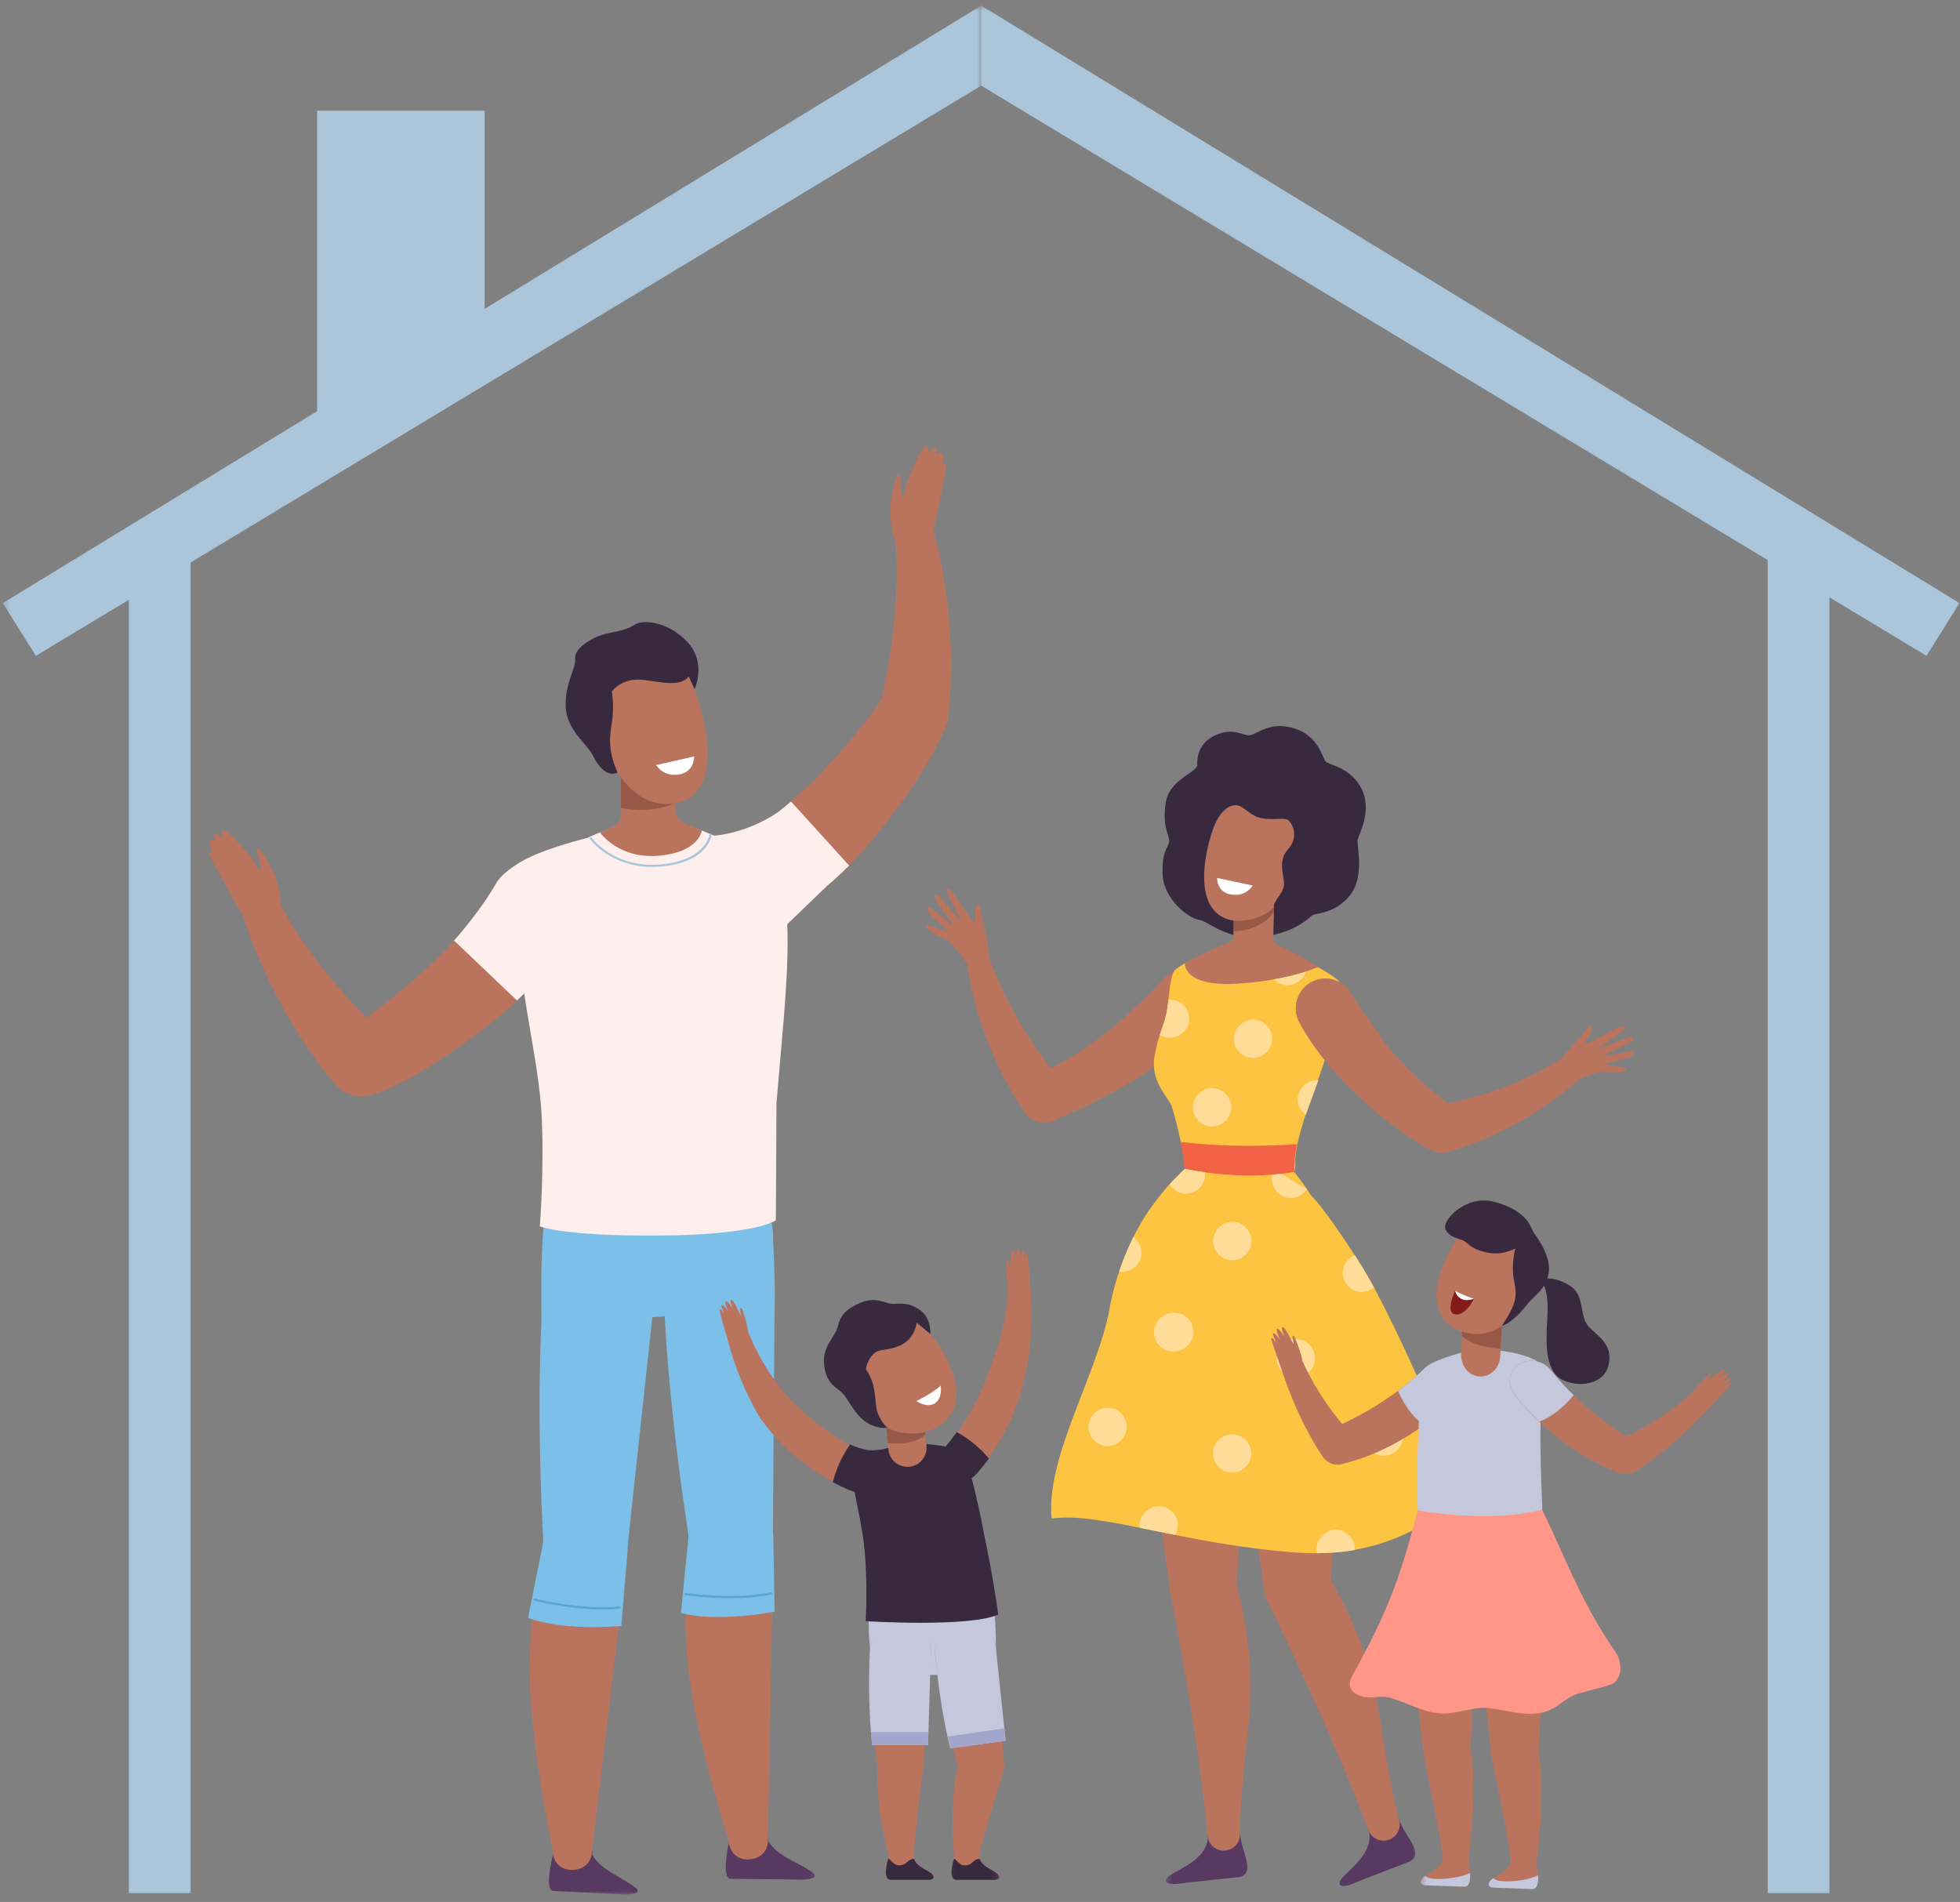 <svg width="270" height="262" viewBox="0 0 270 262" fill="none" xmlns="http://www.w3.org/2000/svg">
<rect x="0" y="0" width="270" height="262" fill="#808080" stroke="none"/>
<path d="M106.384 168.961C106.384 168.961 106.767 174.437 106.718 179.333C95.451 181.624 83.692 181.713 83.692 181.713H74.597C74.597 181.713 74.4 173.307 74.921 168.686C94.566 165.588 106.384 168.961 106.384 168.961Z" fill="#7CBFE8"/>
<path d="M90.099 178.948C90.119 174.838 87.582 170.188 83.089 170.168C78.733 170.148 75.145 172.803 74.919 176.746C73.552 193.617 74.978 214.766 74.978 214.766C74.958 217.617 77.465 219.937 80.582 219.947C83.551 219.967 85.999 217.853 86.216 215.169L90.04 179.823C90.079 179.538 90.099 179.243 90.099 178.948Z" fill="#7CBFE8"/>
<mask id="mask0_5212_25538" style="mask-type:luminance" maskUnits="userSpaceOnUse" x="74" y="251" width="16" height="11">
<path d="M74.894 251.096H89.996V261.026H74.894V251.096Z" fill="white"/>
</mask>
<g mask="url(#mask0_5212_25538)">
<path d="M87.41 259.937C85.188 258.305 82.858 257.656 81.59 255.493C81.698 254.293 80.617 252.868 78.945 252.789C77.284 252.71 76.172 253.841 76.153 255.021C76.153 255.188 76.143 255.385 76.163 255.542C76.163 255.542 74.885 260.419 76.241 260.487C77.608 260.546 86.152 260.969 86.152 260.969C86.152 260.969 88.895 261.028 87.41 259.937Z" fill="#573961"/>
</g>
<path d="M81.019 207.971C78.03 207.862 75.513 210.094 75.209 213.024C75.189 213.044 75.179 213.064 75.159 213.093C74.982 216.003 73.301 218.206 72.977 228.392C72.652 238.568 76.103 254.584 76.103 254.584C76.044 256.255 76.978 257.524 78.65 257.592C80.321 257.651 81.491 256.668 81.55 254.997L86.358 214.509C86.397 214.283 86.427 214.047 86.436 213.811C86.545 210.704 84.126 208.089 81.019 207.971Z" fill="#BA735D"/>
<path d="M81.046 207.519C75.255 207.106 74.872 212.347 74.656 213.359C74.429 214.362 72.738 222.857 72.738 222.857C72.738 222.857 76.671 224.666 85.589 223.988L86.405 214.195C86.582 212.858 86.65 207.912 81.046 207.519Z" fill="#7CBFE8"/>
<path d="M81.9 221.69C77.525 221.523 73.534 220.471 73.484 220.461L73.553 220.166C73.622 220.186 80.013 221.867 85.469 221.287L85.499 221.592C84.319 221.71 83.1 221.739 81.9 221.69Z" fill="#59A7CE"/>
<path d="M106.691 176.748C106.298 172.648 103.309 168.283 98.836 168.715C94.51 169.138 91.206 172.127 91.373 176.07C91.707 193 95.227 213.893 95.227 213.893C95.503 216.734 98.236 218.789 101.323 218.494C104.292 218.209 106.514 215.869 106.455 213.175L106.721 177.623C106.731 177.338 106.721 177.043 106.691 176.748Z" fill="#7CBFE8"/>
<mask id="mask1_5212_25538" style="mask-type:luminance" maskUnits="userSpaceOnUse" x="97" y="248" width="16" height="14">
<path d="M97.549 248.584H112.651V261.031H97.549V248.584Z" fill="white"/>
</mask>
<g mask="url(#mask1_5212_25538)">
<path d="M111.793 257.841C109.512 256.298 107.162 255.737 105.815 253.623C105.874 252.414 104.744 251.037 103.072 251.018C101.401 250.998 100.329 252.168 100.368 253.358C100.368 253.525 100.368 253.712 100.398 253.879C100.398 253.879 99.297 258.795 100.663 258.815C102.02 258.824 110.574 258.923 110.574 258.923C110.574 258.923 113.327 258.874 111.793 257.841Z" fill="#573961"/>
</g>
<path d="M100.551 206.539C97.572 206.726 95.291 209.203 95.281 212.143C95.271 212.172 95.251 212.192 95.242 212.212C95.359 215.132 93.904 217.492 94.603 227.658C95.291 237.814 100.335 253.408 100.335 253.408C100.443 255.079 101.505 256.249 103.176 256.141C104.838 256.033 105.899 254.941 105.791 253.27L106.529 212.507C106.538 212.271 106.538 212.035 106.529 211.799C106.332 208.702 103.658 206.342 100.551 206.539Z" fill="#BA735D"/>
<path d="M100.542 206.076C94.741 206.253 94.888 211.504 94.77 212.526C94.642 213.549 93.807 222.181 93.807 222.181C93.807 222.181 97.907 223.577 106.706 222.014L106.539 212.192C106.578 210.845 106.156 205.909 100.542 206.076Z" fill="#7CBFE8"/>
<path d="M102.811 220.095C98.436 220.37 94.356 219.721 94.307 219.712L94.356 219.417C94.425 219.426 100.943 220.459 106.311 219.328L106.38 219.633C105.22 219.869 104.001 220.016 102.811 220.095Z" fill="#59A7CE"/>
<path d="M123.325 74.409C123.325 74.409 124.446 83.543 121.3 96.904C120.543 99.431 121.978 102.096 124.495 102.843C127.012 103.6 129.667 102.145 130.424 99.618C130.493 99.353 130.552 99.087 130.581 98.832C130.581 98.832 132.459 87.269 128.487 72.738C128.271 71.833 127.582 71.056 126.619 70.771C125.183 70.339 123.669 71.165 123.247 72.61C123.06 73.229 123.099 73.859 123.325 74.409Z" fill="#BA735D"/>
<path d="M122.733 69.021C122.389 71.204 123.038 73.623 123.038 73.623C123.038 73.623 123.314 75.599 125.477 75.894C127.649 76.179 128.475 73.613 128.475 73.613C128.475 73.613 130.56 64.125 130.334 63.869C130.098 63.614 129.803 64.076 129.803 64.076C129.803 64.076 130.098 62.591 129.763 62.375C129.429 62.158 128.967 62.601 128.967 62.601C128.967 62.601 129.114 61.745 128.8 61.608C128.475 61.48 127.935 62.522 127.935 62.522C127.935 62.522 128.072 61.736 127.59 61.46C127.118 61.195 125.142 65.757 124.857 66.671C124.769 66.937 124.651 67.497 124.523 68.146C123.776 68.825 124.297 65.55 123.864 65.383C123.432 65.216 123.078 66.838 122.733 69.021Z" fill="#BA735D"/>
<path d="M99.716 118.385C97.75 121.099 98.536 123.802 101.24 125.759C102.941 126.998 104.485 126.86 106.323 126.162L106.195 126.899C106.195 126.899 112.97 124.668 120.796 114.954C128.612 105.24 130.175 100.284 130.175 100.284C131.198 98.23 130.628 95.693 128.72 94.297C126.597 92.753 123.618 93.235 122.064 95.368C121.946 95.536 121.838 95.693 121.749 95.87C121.749 95.87 119.616 99.459 113.579 105.987C107.542 112.525 101.23 115.898 101.23 115.898C100.453 116.32 100.276 117.618 99.716 118.385Z" fill="#BA735D"/>
<path d="M100.502 126.143C102.203 127.382 104.347 127.598 106.195 126.9C106.195 126.9 110.885 125.357 116.971 119.231L108.968 110.412C104.71 114.04 101.23 115.898 101.23 115.898C100.453 116.321 99.755 116.911 99.195 117.678C97.219 120.392 97.808 124.187 100.502 126.143Z" fill="#FEEFEC"/>
<path d="M105.559 163.19L106.385 168.962C107.024 173.356 104.34 177.368 100.407 177.938L84.086 180.278C80.143 180.848 76.437 177.722 75.817 173.317L75.011 167.536C74.392 163.151 77.066 159.159 80.989 158.589L97.3 156.249C101.233 155.689 104.93 158.795 105.559 163.19Z" fill="#7CBFE8"/>
<path d="M89.234 101.965C87.169 101.985 85.498 103.676 85.518 105.74L85.577 114.127H85.587C85.744 116.064 87.366 117.588 89.352 117.568C91.417 117.558 93.088 115.867 93.079 113.793L93.019 105.691C93 103.617 91.309 101.955 89.234 101.965Z" fill="#BA735D"/>
<path d="M105.934 119.073C104.037 117.52 99.307 115.474 96.132 114.186C94.136 113.38 92.012 112.967 89.879 112.987C87.853 112.997 85.857 113.39 83.969 114.137C80.086 115.671 73.341 118.473 71.975 123.33C69.969 130.419 73.862 143.279 74.56 152.708C75.042 160.623 74.364 168.931 74.364 168.931C74.364 168.931 77.49 170.297 90.862 170.199C104.233 170.111 106.878 168.105 106.878 168.105L106.966 151.951C107.173 149.493 107.419 146.583 107.724 143.142C108.982 129.239 108.923 121.501 105.934 119.073Z" fill="#FEEFEC"/>
<path d="M70.631 120.066C73.394 118.149 76.343 118.994 78.261 121.747C79.46 123.497 79.853 125.366 79.126 127.194C79.126 127.194 76.746 133.939 66.856 141.539C56.974 149.139 51.97 150.575 51.97 150.575C49.895 151.548 47.359 150.919 46.012 148.972C44.508 146.799 45.048 143.81 47.221 142.306C47.379 142.198 47.546 142.099 47.723 142.011V142.001C47.723 142.001 51.36 139.966 58.026 134.077C64.692 128.187 68.203 121.934 68.203 121.934L68.655 121.806C69.087 121.03 69.854 120.607 70.631 120.066Z" fill="#BA735D"/>
<path d="M78.477 121.462C79.686 123.212 79.853 125.365 79.126 127.194C79.126 127.194 77.474 131.874 71.221 137.823L62.549 129.564C66.265 125.375 68.202 121.934 68.202 121.934C68.635 121.167 69.244 120.469 70.031 119.938C72.784 118.021 76.569 118.709 78.477 121.462Z" fill="#FEEFEC"/>
<path d="M82.65 114.671C82.65 114.671 85.216 118.388 90.791 117.876C96.376 117.355 96.671 114.406 96.671 114.406C96.671 114.406 95.619 113.885 94.508 113.501C93.397 113.128 93.062 112.164 93.062 112.164L85.561 112.567C85.561 112.567 85.354 113.423 84.587 113.777C83.82 114.13 82.65 114.671 82.65 114.671Z" fill="#BA735D"/>
<path d="M85.518 106.885C85.518 106.885 86.668 108.89 89.155 109.657C91.643 110.424 93.019 110.149 93.019 110.149L93.049 110.552C93.049 110.552 90.394 112.204 85.547 111.299C85.537 109.48 85.518 106.885 85.518 106.885Z" fill="#965847"/>
<path d="M89.915 119.425C84.085 119.464 81.293 115.61 81.263 115.57C81.224 115.502 81.234 115.413 81.303 115.364C81.371 115.315 81.46 115.334 81.509 115.393C81.538 115.443 84.567 119.611 90.928 119.08C97.24 118.55 97.722 115.01 97.732 114.971C97.742 114.892 97.81 114.833 97.899 114.843C97.978 114.853 98.037 114.931 98.027 115.01C98.007 115.167 97.525 118.825 90.957 119.375C90.594 119.405 90.25 119.425 89.915 119.425Z" fill="#ABC6DA"/>
<path d="M84.053 104.528C84.053 104.528 86.58 110.85 91.997 110.762C97.415 110.664 98.142 105.118 97.041 99.829C95.95 94.539 94.18 89.977 90.129 89.584C86.078 89.191 82.037 91.511 82.008 96.181C81.988 100.841 84.053 104.528 84.053 104.528Z" fill="#BA735D"/>
<path d="M90.393 105.387L95.613 104.207C95.613 104.207 95.722 106.35 93.509 106.685C91.297 107.029 90.393 105.387 90.393 105.387Z" fill="white"/>
<path d="M84.28 95.271C84.28 95.271 85.086 93.973 87.19 93.659C89.294 93.334 93.384 95.094 94.869 93.197C95.42 94.308 95.675 94.947 95.675 94.947C95.675 94.947 97.435 91.24 94.584 88.32C91.742 85.41 88.429 85.449 87.564 85.98C86.699 86.511 86.079 86.796 83.887 87.209C81.694 87.612 79.089 89.303 79.226 90.699C79.374 92.096 77.879 93.905 77.919 97.208C77.968 100.512 80.878 102.478 81.625 103.992C82.373 105.506 83.602 107.119 85.067 106.421C83.69 103.225 83.975 101.475 84.309 99.391C84.644 97.316 84.28 95.271 84.28 95.271Z" fill="#38293F"/>
<path d="M38.805 124.923C38.805 124.923 42.905 133.172 52.904 142.571C54.929 144.262 55.205 147.281 53.504 149.316C51.813 151.341 48.794 151.607 46.759 149.916C46.553 149.739 46.366 149.552 46.189 149.345C46.189 149.345 38.254 140.742 33.565 126.408C33.24 125.523 33.388 124.49 34.036 123.723C35 122.563 36.721 122.406 37.881 123.379C38.372 123.782 38.687 124.343 38.805 124.923Z" fill="#BA735D"/>
<path d="M37.619 120.085C38.603 122.061 38.701 124.568 38.701 124.568C38.701 124.568 39.035 126.544 37.049 127.478C35.063 128.422 33.5 126.21 33.5 126.21C33.5 126.21 28.653 117.794 28.8 117.469C28.948 117.155 29.37 117.509 29.37 117.509C29.37 117.509 28.643 116.181 28.898 115.876C29.154 115.562 29.724 115.837 29.724 115.837C29.724 115.837 29.331 115.07 29.597 114.844C29.862 114.628 30.688 115.454 30.688 115.454C30.688 115.454 30.324 114.746 30.698 114.343C31.081 113.94 34.336 117.695 34.876 118.472C35.044 118.708 35.329 119.209 35.643 119.79C36.558 120.203 35.073 117.233 35.437 116.938C35.81 116.653 36.636 118.098 37.619 120.085Z" fill="#BA735D"/>
<path d="M164.942 105.457C164.942 105.457 164.558 102.724 167.184 101.396C169.799 100.069 171.185 101.377 172.178 101.278C173.171 101.17 174.882 99.283 178.304 100.344C181.715 101.406 182.138 104.434 182.639 104.916C183.141 105.398 186.13 105.732 187.585 108.702C189.05 111.681 187.192 114.964 187.024 115.672C186.857 116.38 188.106 120.864 185.854 123.469C183.603 126.075 181.224 125.642 180.604 126.212C179.985 126.773 177.891 128.67 173.417 129.093C168.944 129.506 166.377 126.832 165.119 126.694C163.86 126.556 160.282 123.941 160.154 120.431C160.036 116.921 161.088 116.705 161.058 115.8C161.029 114.906 160.144 114.04 160.557 110.756C160.96 107.482 164.509 106.598 164.942 105.457Z" fill="#38293F"/>
<path d="M161.482 133.998C163.429 133.163 165.73 134.175 166.615 136.25C167.214 137.685 166.998 139.249 166.162 140.35C165.828 140.792 162.839 144.676 156.97 148.323C150.736 152.207 144.984 154.419 144.984 154.419C143.401 155.098 141.533 154.272 140.816 152.59C140.098 150.899 140.806 148.982 142.389 148.314C142.389 148.314 146.666 146.573 151.405 143.004C156.134 139.435 160.008 135.149 160.008 135.149C160.381 134.657 160.883 134.254 161.482 133.998Z" fill="#BA735D"/>
<path d="M166.614 136.25C167.214 137.685 166.998 139.249 166.162 140.35C165.897 140.704 163.95 143.24 160.204 146.101C159.112 145.492 157.402 143.909 155.18 139.878C158.031 137.331 160.007 135.149 160.007 135.149C160.381 134.657 160.882 134.254 161.482 133.998C163.429 133.163 165.729 134.175 166.614 136.25Z" fill="#BA735D"/>
<path d="M136.106 131.402C139.163 140.457 144.866 147.408 146.311 149.09C146.439 149.198 146.547 149.335 146.655 149.473C147.688 150.869 147.334 152.885 145.859 153.976C144.384 155.067 142.349 154.822 141.317 153.416C141.277 153.367 141.248 153.317 141.209 153.268C134.021 142.905 133.117 131.835 133.117 131.835C132.891 131.107 132.527 130.881 133.205 130.379C134.051 129.76 135.211 129.908 135.801 130.704C135.958 130.91 136.057 131.156 136.106 131.402Z" fill="#BA735D"/>
<path d="M163.562 160.703C163.562 160.703 158.646 164.862 156.316 170.417C153.996 175.972 153.603 179.895 160.976 180.721C168.36 181.547 169.324 182.304 171.546 182.559C173.778 182.805 186.893 181.861 184.642 173.789C182.4 165.727 177.779 160.88 177.779 160.88C177.779 160.88 175.754 158.294 171.28 157.714C166.797 157.124 163.562 160.703 163.562 160.703Z" fill="#FDC442"/>
<path d="M177.773 121.628C177.773 121.628 175.64 127.124 170.685 126.898C165.739 126.682 165.297 121.677 166.319 116.987C167.352 112.288 169.711 107.313 174.588 107.844C179.474 108.385 181.519 113.802 177.773 121.628Z" fill="#BA735D"/>
<path d="M172.839 121.295C174.353 121.335 175.553 122.593 175.523 124.107L175.366 130.675C175.336 132.199 174.078 133.399 172.554 133.369C171.04 133.33 169.84 132.071 169.87 130.557L170.027 123.98C170.056 122.465 171.315 121.266 172.839 121.295Z" fill="#BA735D"/>
<path d="M171.137 129.738C173.211 129.532 175.296 129.935 177.164 130.849C179.504 131.99 184.164 134.586 184.538 135.284C185.079 136.296 183.417 143.867 181.47 148.989C179.533 154.112 178.354 158.074 178.442 160.031C178.521 161.987 177.488 165.261 170.193 165.448C162.888 165.625 163.35 162.105 163.144 160.011C162.927 157.927 161.747 153.355 161.374 152.303C161.01 151.251 158.375 148.97 159.063 145.381C159.752 141.792 160.509 140.917 160.774 139.138C161.03 137.348 161.177 134.704 161.718 133.809C162.259 132.904 167.656 130.387 170.193 129.876C170.508 129.817 170.822 129.768 171.137 129.738Z" fill="#FDC442"/>
<path d="M172.551 121.984L167.664 120.941C167.664 120.941 167.586 122.947 169.651 123.232C171.725 123.527 172.551 121.984 172.551 121.984Z" fill="white"/>
<mask id="mask2_5212_25538" style="mask-type:luminance" maskUnits="userSpaceOnUse" x="160" y="248" width="14" height="14">
<path d="M160.469 248.584H173.054V261.031H160.469V248.584Z" fill="white"/>
</mask>
<g mask="url(#mask2_5212_25538)">
<path d="M160.667 258.855C161.168 257.744 165.976 256.732 166.399 253.271C166.271 252.052 167.156 250.95 168.385 250.823C169.614 250.685 170.705 251.58 170.843 252.809C170.843 252.809 170.961 253.772 171.344 254.991C171.728 256.22 172.504 258.383 170.558 258.59C168.601 258.796 163.351 259.357 163.351 259.357C163.351 259.357 160.165 259.966 160.667 258.855Z" fill="#573961"/>
</g>
<path d="M161.099 218.634C160.873 216.136 162.702 213.924 165.199 213.698C167.588 213.472 169.722 215.153 170.095 217.483C172.17 224.838 172.74 231.533 171.786 239.517C170.833 247.49 170.803 252.495 170.803 252.495C170.921 253.724 170.017 254.815 168.788 254.923C167.559 255.041 166.477 254.137 166.359 252.908C165.071 238.966 161.532 220.905 161.178 219.145C161.178 219.116 161.168 219.076 161.158 219.047C161.158 219.017 161.158 219.007 161.158 219.007C161.128 218.889 161.119 218.762 161.099 218.634Z" fill="#BA735D"/>
<path d="M156.136 182.255C156.009 181.734 156.5 180.171 156.471 179.63C156.245 175.176 158.604 172.669 162.842 172.738C167.079 172.816 170.619 175.392 170.835 179.846C170.845 180.013 170.845 180.171 170.845 180.338C172.084 201.722 170.236 218.378 170.236 218.378H170.226C170.245 218.486 170.255 218.594 170.255 218.702C170.393 221.357 168.446 223.471 165.929 223.421C163.53 223.382 161.465 221.406 161.151 218.938L156.136 182.255Z" fill="#BA735D"/>
<path d="M162.77 171.646C167.008 171.724 170.626 175.391 170.842 179.845C170.852 180.012 170.852 180.17 170.852 180.337C171.216 186.551 171.314 192.361 171.275 197.484L158.09 197.582L155.731 181.163C155.603 180.652 155.524 180.121 155.495 179.58C155.278 175.126 158.533 171.577 162.77 171.646Z" fill="#C5C7DD"/>
<mask id="mask3_5212_25538" style="mask-type:luminance" maskUnits="userSpaceOnUse" x="183" y="248" width="13" height="14">
<path d="M183.119 248.584H195.704V261.031H183.119V248.584Z" fill="white"/>
</mask>
<g mask="url(#mask3_5212_25538)">
<path d="M184.542 259.321C184.738 258.122 189.124 255.9 188.632 252.449C188.189 251.298 188.76 250 189.91 249.558C191.06 249.116 192.348 249.686 192.791 250.836C192.791 250.836 193.155 251.741 193.853 252.822C194.531 253.904 195.858 255.791 194.02 256.499C192.191 257.207 187.265 259.105 187.265 259.105C187.265 259.105 184.355 260.53 184.542 259.321Z" fill="#573961"/>
</g>
<path d="M174.517 220.364C173.642 218.014 174.841 215.408 177.181 214.533C179.443 213.698 181.93 214.759 182.903 216.922C186.817 223.48 189.107 229.802 190.258 237.756C191.418 245.7 192.686 250.548 192.686 250.548C193.109 251.698 192.519 252.986 191.369 253.419C190.209 253.841 188.93 253.261 188.498 252.101C183.631 238.966 175.52 222.448 174.723 220.845C174.713 220.816 174.694 220.777 174.674 220.747C174.664 220.727 174.664 220.718 174.664 220.718C174.605 220.6 174.556 220.482 174.517 220.364Z" fill="#BA735D"/>
<path d="M169.107 182.255C168.989 181.734 169.47 180.171 169.451 179.63C169.225 175.176 171.574 172.669 175.812 172.738C180.059 172.816 183.589 175.392 183.815 179.846C183.825 180.013 183.825 180.171 183.825 180.338C185.064 201.722 183.206 218.378 183.206 218.378C183.215 218.486 183.225 218.594 183.235 218.702C183.363 221.357 181.426 223.471 178.899 223.421C176.5 223.382 174.445 221.406 174.131 218.938H174.121L169.107 182.255Z" fill="#BA735D"/>
<path d="M175.74 171.646C179.977 171.724 183.596 175.391 183.822 179.845C183.831 180.012 183.832 180.17 183.832 180.337C184.195 186.551 184.294 192.361 184.244 197.484L171.06 197.582L168.7 181.163C168.582 180.652 168.503 180.121 168.474 179.58C168.248 175.126 171.502 171.577 175.74 171.646Z" fill="#C5C7DD"/>
<path d="M169.953 126.829C169.953 126.829 173.267 127.212 175.499 124.971C175.489 125.561 175.489 125.561 175.489 125.561C175.489 125.561 174.122 128.156 169.924 128.284C169.943 127.468 169.953 126.829 169.953 126.829Z" fill="#965847"/>
<path d="M163.22 132.71C163.22 132.71 162.955 135.866 170.102 135.522C177.26 135.168 181.655 133.182 181.655 133.182C181.655 133.182 179.541 131.904 177.722 131.009C175.903 130.114 175.382 130.006 175.392 129.367C172.482 128.797 169.906 129.092 169.906 129.092C169.906 129.092 169.916 129.682 168.893 130.036C167.88 130.39 164.508 131.845 163.22 132.71Z" fill="#BA735D"/>
<path d="M167.252 113.795C167.252 113.795 168.097 111.514 169.641 111.013C171.194 110.501 171.843 112.32 173.76 112.704C175.678 113.087 177.025 112.428 177.634 113.136C178.234 113.844 178.775 115.476 177.467 116.951C176.15 118.426 176.671 119.92 176.877 121.444C177.084 122.978 175.294 124.079 175.501 124.974C177.801 123.853 184.133 114.631 178.922 109.312C173.711 104.002 166.514 108.584 167.252 113.795Z" fill="#38293F"/>
<path d="M158.835 165.97C158.835 165.97 154.46 171.387 152.838 180.314C151.225 189.232 144.028 200.726 144.864 209.181C151.658 208.218 162.768 212.701 178.588 213.871C194.397 215.051 201.919 205.091 201.919 205.091C201.919 205.091 192.47 182.104 187.417 174.15C182.353 166.196 180.603 164.672 180.603 164.672L158.835 165.97Z" fill="#FDC442"/>
<path d="M163.207 161.017C163.207 161.017 170.846 162.748 178.269 161.44C178.309 159.238 178.653 157.596 178.653 157.596C178.653 157.596 170.964 158.304 162.656 157.311C163.01 159.1 163.207 161.017 163.207 161.017Z" fill="#F26346"/>
<path d="M215.36 145.658V145.648C208.085 150.436 200.101 151.911 198.125 152.216C197.977 152.225 197.82 152.245 197.663 152.284C196.139 152.658 195.264 154.398 195.696 156.178C196.129 157.967 197.712 159.108 199.236 158.734C199.295 158.724 199.344 158.705 199.393 158.695C210.346 155.637 217.337 148.794 217.337 148.794C217.907 148.401 218.192 147.604 217.995 146.779C217.75 145.766 216.845 145.117 215.97 145.323C215.744 145.382 215.537 145.5 215.36 145.658Z" fill="#BA735D"/>
<path d="M184.916 135.534C183.068 134.246 180.522 134.698 179.243 136.556C178.349 137.834 178.29 139.437 178.949 140.735C179.214 141.256 181.564 145.818 186.932 150.842C192.635 156.181 196.715 158.216 196.715 158.216C198.219 159.258 200.294 158.884 201.336 157.38C202.378 155.876 202.014 153.811 200.5 152.759C200.5 152.759 196.42 150.016 192.212 145.346C188.004 140.676 186.224 137.028 186.224 137.028C185.929 136.448 185.497 135.927 184.916 135.534Z" fill="#BA735D"/>
<path d="M179.234 136.556C178.35 137.834 178.291 139.437 178.949 140.735C179.156 141.148 180.699 144.127 184.023 147.853C185.252 147.519 187.297 146.349 190.325 142.878C187.857 139.663 186.225 137.028 186.225 137.028C185.93 136.448 185.497 135.927 184.917 135.534C183.069 134.246 180.522 134.698 179.234 136.556Z" fill="#BA735D"/>
<path d="M152.373 199.196C153.788 199.305 155.096 198.194 155.214 196.778C155.332 195.352 154.221 194.044 152.795 193.936C151.37 193.818 150.072 194.929 149.954 196.345C149.836 197.771 150.937 199.078 152.373 199.196Z" fill="#FFDC97"/>
<path d="M169.515 202.844C170.941 202.962 172.248 201.851 172.366 200.435C172.475 199.009 171.373 197.701 169.948 197.583C168.522 197.475 167.214 198.586 167.106 200.002C166.988 201.428 168.09 202.735 169.515 202.844Z" fill="#FFDC97"/>
<path d="M190.416 200.523C191.842 200.641 193.14 199.53 193.258 198.104C193.376 196.678 192.265 195.38 190.839 195.263C189.423 195.145 188.116 196.256 187.998 197.681C187.889 199.107 188.991 200.405 190.416 200.523Z" fill="#FFDC97"/>
<path d="M178.297 189.726C179.723 189.844 181.03 188.733 181.139 187.307C181.257 185.881 180.155 184.584 178.73 184.466C177.304 184.348 175.996 185.459 175.878 186.884C175.77 188.31 176.871 189.608 178.297 189.726Z" fill="#FFDC97"/>
<path d="M161.786 183.473C161.718 183.463 161.659 183.492 161.609 183.541L161.786 183.473Z" fill="#FFDC97"/>
<path d="M161.99 180.839C161.42 180.8 161.076 180.888 160.545 181.105L160.525 181.114L160.515 181.124C160.319 181.242 160.132 181.36 159.945 181.488C159.925 181.508 159.916 181.518 159.896 181.527C159.621 181.754 159.414 182.019 159.286 182.334C159.099 182.638 158.991 182.963 158.981 183.327C158.932 183.69 158.981 184.035 159.119 184.359C159.198 184.693 159.355 184.988 159.601 185.254C159.758 185.401 159.925 185.558 160.092 185.706C160.486 185.971 160.918 186.129 161.39 186.168C161.626 186.158 161.862 186.148 162.098 186.139C162.56 186.05 162.963 185.853 163.317 185.558C163.327 185.539 163.347 185.529 163.367 185.509C163.17 185.637 162.983 185.755 162.796 185.883C162.806 185.873 162.826 185.863 162.836 185.863C162.619 185.932 162.403 186.001 162.187 186.08C162.206 186.07 162.226 186.07 162.246 186.06C162.01 186.08 161.774 186.089 161.538 186.099C161.548 186.099 161.557 186.099 161.567 186.099C161.931 186.148 162.275 186.099 162.6 185.962C162.934 185.883 163.229 185.726 163.485 185.48C163.77 185.264 163.966 184.998 164.104 184.683C164.291 184.379 164.399 184.054 164.409 183.69C164.399 183.454 164.389 183.218 164.369 182.983C164.281 182.52 164.094 182.117 163.789 181.763C163.622 181.616 163.455 181.459 163.288 181.311C162.904 181.036 162.472 180.878 161.99 180.839Z" fill="#FFDC97"/>
<path d="M169.545 173.584C170.971 173.702 172.278 172.591 172.387 171.175C172.505 169.749 171.403 168.442 169.978 168.324C168.552 168.216 167.244 169.327 167.126 170.742C167.018 172.168 168.12 173.476 169.545 173.584Z" fill="#FFDC97"/>
<path d="M166.755 155.169C168.181 155.287 169.489 154.176 169.607 152.75C169.725 151.325 168.614 150.027 167.188 149.909C165.762 149.791 164.465 150.902 164.347 152.328C164.229 153.753 165.33 155.051 166.755 155.169Z" fill="#FFDC97"/>
<path d="M172.395 145.728C173.82 145.846 175.128 144.735 175.236 143.309C175.354 141.883 174.253 140.586 172.827 140.468C171.402 140.35 170.094 141.461 169.976 142.886C169.868 144.312 170.969 145.61 172.395 145.728Z" fill="#FFDC97"/>
<path d="M201.692 205.368C201.367 205.182 201.004 205.054 200.61 205.024C199.195 204.906 197.887 206.017 197.769 207.443C197.73 207.895 197.818 208.328 197.995 208.721C199.883 207.394 201.191 205.958 201.692 205.368Z" fill="#FFDC97"/>
<path d="M186.643 213.518C186.712 212.112 185.621 210.853 184.225 210.735C182.799 210.617 181.491 211.728 181.373 213.154C181.354 213.429 181.383 213.704 181.442 213.96C182.524 213.95 184.805 213.872 186.643 213.518Z" fill="#FFDC97"/>
<path d="M161.887 211.445C162.084 211.111 162.222 210.737 162.251 210.344C162.369 208.919 161.258 207.611 159.833 207.503C158.417 207.385 157.109 208.496 156.991 209.912C156.972 210.098 156.981 210.275 157.001 210.452L161.887 211.445Z" fill="#FFDC97"/>
<path d="M186.619 172.904C185.725 173.278 185.046 174.123 184.968 175.126C184.85 176.552 185.961 177.85 187.386 177.968C188.084 178.027 188.753 177.781 189.274 177.358C188.222 175.402 187.072 173.602 186.619 172.904Z" fill="#FFDC97"/>
<path d="M156.119 170.426C155.794 171.085 154.939 172.874 154.162 175.175C154.241 175.184 154.319 175.204 154.398 175.204C155.824 175.322 157.131 174.211 157.24 172.795C157.318 171.842 156.856 170.957 156.119 170.426Z" fill="#FFDC97"/>
<path d="M163.213 161.016L161.119 163.139C161.552 163.847 162.299 164.358 163.164 164.427C164.59 164.545 165.897 163.434 166.006 162.009C166.025 161.832 166.015 161.665 165.996 161.488C164.944 161.34 163.213 161.016 163.213 161.016Z" fill="#FFDC97"/>
<path d="M176.582 161.705L175.265 161.813C175.235 161.931 175.216 162.049 175.206 162.177C175.088 163.603 176.189 164.9 177.625 165.018C178.598 165.097 179.522 164.596 180.043 163.809C180.043 163.809 178.195 162.806 176.582 161.705Z" fill="#FFDC97"/>
<path d="M181.618 148.815C180.202 148.697 178.894 149.808 178.776 151.234C178.698 152.168 179.15 153.053 179.878 153.574L181.618 148.815Z" fill="#FFDC97"/>
<path d="M175.48 134.911C175.913 135.364 176.493 135.659 177.152 135.718C178.381 135.816 179.521 135 179.885 133.85C178.469 134.371 176.277 134.774 175.48 134.911Z" fill="#FFDC97"/>
<path d="M161.394 137.694C161.246 137.684 161.099 137.684 160.961 137.704C160.922 138.127 160.814 139.159 160.519 140.27C160.243 141.302 159.939 142.148 159.781 142.551C160.135 142.767 160.538 142.915 160.971 142.954C162.387 143.072 163.694 141.961 163.812 140.535C163.93 139.11 162.819 137.812 161.394 137.694Z" fill="#FFDC97"/>
<path d="M136.195 131.402C136.195 131.402 136.106 129.583 135.683 128.168C135.261 126.752 135.123 125.523 134.956 124.815C134.798 124.107 134.199 124.943 134.307 125.739C134.415 126.545 134.474 127.076 134.13 126.998C133.786 126.919 131.387 122.79 130.875 122.554C130.374 122.327 130.227 122.524 130.728 123.497C131.161 124.333 132.458 126.998 132.458 126.998C132.458 126.998 129.961 124.146 129.479 123.586C128.988 123.016 128.358 123.232 129.057 124.225C129.755 125.228 131.475 127.696 131.475 127.696C131.475 127.696 128.545 125.218 128.083 125.041C127.611 124.864 127.483 125.346 128.103 125.965C128.722 126.575 130.639 128.335 130.551 128.364C130.472 128.394 128.998 127.824 128.309 127.588C127.611 127.361 127.267 127.509 127.867 128.06C128.467 128.6 130.256 129.387 130.492 129.515C130.718 129.633 132.272 131.206 132.921 132.366C133.579 133.526 136.195 133.221 136.195 131.402Z" fill="#BA735D"/>
<path d="M214.631 146.614C214.631 146.614 215.575 145.051 216.617 144.009C217.659 142.966 218.367 141.954 218.849 141.403C219.331 140.853 219.459 141.875 218.977 142.534C218.505 143.183 218.2 143.625 218.544 143.724C218.888 143.812 222.959 141.325 223.509 141.364C224.07 141.393 224.109 141.639 223.205 142.259C222.418 142.789 220.009 144.51 220.009 144.51C220.009 144.51 223.559 143.193 224.257 142.927C224.955 142.671 225.407 143.143 224.316 143.694C223.224 144.245 220.55 145.601 220.55 145.601C220.55 145.601 224.306 144.805 224.797 144.874C225.289 144.933 225.171 145.434 224.335 145.68C223.5 145.916 220.983 146.555 221.042 146.624C221.091 146.683 222.664 146.88 223.382 147.007C224.099 147.135 224.325 147.43 223.539 147.627C222.752 147.823 220.806 147.666 220.55 147.656C220.284 147.656 218.171 148.295 217.05 149.013C215.919 149.721 213.756 148.217 214.631 146.614Z" fill="#BA735D"/>
<path d="M98.359 115.113C98.359 115.113 102.439 114.955 107.011 112.006C110.403 119.763 113.825 122.133 113.825 122.133L107.503 128.229L99.372 118.436C99.372 118.436 97.897 117.207 98.359 115.113Z" fill="#FEEFEC"/>
<mask id="mask4_5212_25538" style="mask-type:luminance" maskUnits="userSpaceOnUse" x="0" y="0" width="136" height="93">
<path d="M0.312 0.777H135.295V92.529H0.312V0.777Z" fill="white"/>
</mask>
<g mask="url(#mask4_5212_25538)">
<path d="M135.163 0.777V11.799L4.939 90.346L0.387 83.081L135.163 0.777Z" fill="#ABC6DA"/>
</g>
<mask id="mask5_5212_25538" style="mask-type:luminance" maskUnits="userSpaceOnUse" x="132" y="0" width="139" height="93">
<path d="M132.777 0.777H270.002V92.529H132.777V0.777Z" fill="white"/>
</mask>
<g mask="url(#mask5_5212_25538)">
<path d="M135.156 0.764V11.795L265.38 90.343L269.933 83.077L135.156 0.764Z" fill="#ABC6DA"/>
</g>
<mask id="mask6_5212_25538" style="mask-type:luminance" maskUnits="userSpaceOnUse" x="17" y="74" width="11" height="188">
<path d="M17 74.906H27.068V261.025H17V74.906Z" fill="white"/>
</mask>
<g mask="url(#mask6_5212_25538)">
<path d="M17.75 260.81H26.255V76.461H17.75V260.81Z" fill="#ABC6DA"/>
</g>
<mask id="mask7_5212_25538" style="mask-type:luminance" maskUnits="userSpaceOnUse" x="241" y="74" width="13" height="188">
<path d="M241.01 74.906H253.595V261.025H241.01V74.906Z" fill="white"/>
</mask>
<g mask="url(#mask7_5212_25538)">
<path d="M243.518 260.81H252.022V76.461H243.518V260.81Z" fill="#ABC6DA"/>
</g>
<path d="M43.685 58.882V15.248H66.761V45.56L43.685 58.882Z" fill="#ABC6DA"/>
<path d="M205.577 242.554C205.518 242.289 205.478 242.013 205.469 241.738C205.41 239.673 206.816 237.874 208.605 237.726C210.394 237.579 211.889 239.132 211.948 241.197C212.97 247.244 211.682 256.22 211.682 256.22C211.623 256.987 210.965 257.813 209.972 257.902C209.254 257.961 208.31 257.449 208.163 256.26C207.484 251.58 205.872 244.058 205.577 242.554Z" fill="#BA735D"/>
<path d="M203.374 223.529C203.315 223.205 203.285 222.88 203.285 222.536C203.295 219.774 205.242 217.611 207.641 217.719C209.941 217.827 211.809 219.96 211.957 222.576C212.783 230.628 211.908 241.522 211.908 241.522C211.898 243.596 210.443 245.209 208.653 245.12C207.031 245.052 205.694 243.606 205.458 241.797L203.374 223.529Z" fill="#BA735D"/>
<mask id="mask8_5212_25538" style="mask-type:luminance" maskUnits="userSpaceOnUse" x="203" y="253" width="11" height="9">
<path d="M203.256 253.615H213.324V261.029H203.256V253.615Z" fill="white"/>
</mask>
<g mask="url(#mask8_5212_25538)">
<path d="M205.23 259.171C205.78 258.384 207.678 258.069 208.11 256.427C208.11 256.388 208.11 256.349 208.11 256.309C208.179 255.189 209.025 254.304 209.988 254.343C210.962 254.373 211.689 255.307 211.62 256.437C211.62 256.467 211.61 256.506 211.61 256.545C211.61 256.545 212.515 260.272 211.06 260.223C209.615 260.164 205.682 260.026 205.682 260.026C205.682 260.026 204.689 259.947 205.23 259.171Z" fill="#BA735D"/>
</g>
<mask id="mask9_5212_25538" style="mask-type:luminance" maskUnits="userSpaceOnUse" x="203" y="256" width="11" height="6">
<path d="M203.256 256.129H213.324V261.025H203.256V256.129Z" fill="white"/>
</mask>
<g mask="url(#mask9_5212_25538)">
<path d="M205.23 259.172C205.338 259.014 205.505 258.867 205.701 258.739C206.262 259.201 207.491 259.28 209.516 259.005C210.598 258.857 211.375 258.572 211.876 258.326C211.935 259.27 211.807 260.243 211.07 260.224C209.615 260.165 205.682 260.027 205.682 260.027C205.682 260.027 204.689 259.948 205.23 259.172Z" fill="#C5C7DD"/>
</g>
<path d="M183.482 196.785C183.61 196.716 183.758 196.657 183.905 196.608C185.498 195.93 191.191 193.305 196.008 188.713C196.402 188.28 196.913 187.936 197.503 187.759C199.105 187.287 200.688 188.241 201.023 189.893C201.249 190.994 200.865 192.125 200.118 192.901C200.118 192.901 194.268 199.302 185.134 201.603V201.593C185.075 201.613 185.026 201.632 184.977 201.652C183.62 202.045 182.293 201.249 182.008 199.853C181.762 198.624 182.401 197.346 183.482 196.785Z" fill="#BA735D"/>
<path d="M192.57 191.604C193.73 190.748 194.891 189.785 196.011 188.713C196.405 188.28 196.916 187.936 197.506 187.759C199.109 187.287 200.692 188.241 201.026 189.893C201.252 190.994 200.868 192.125 200.121 192.901C200.121 192.901 198.696 194.465 196.149 196.323C195.028 195.527 193.711 194.121 192.57 191.604Z" fill="#C5C7DD"/>
<path d="M196.208 242.227C196.149 241.962 196.109 241.696 196.099 241.411C196.04 239.346 197.446 237.557 199.236 237.409C201.025 237.252 202.52 238.806 202.579 240.87C203.601 246.917 202.303 255.893 202.303 255.893C202.254 256.67 201.596 257.496 200.593 257.575C199.885 257.634 198.941 257.122 198.793 255.933C198.115 251.253 196.503 243.741 196.208 242.227Z" fill="#BA735D"/>
<path d="M194.003 223.203C193.944 222.889 193.914 222.554 193.914 222.22C193.924 219.447 195.871 217.294 198.27 217.402C200.57 217.501 202.438 219.644 202.586 222.249C203.402 230.302 202.537 241.205 202.537 241.205C202.527 243.27 201.072 244.883 199.282 244.804C197.66 244.725 196.323 243.29 196.087 241.481L194.003 223.203Z" fill="#BA735D"/>
<path d="M195.431 211.15C195.431 211.15 194.979 218.868 195.677 222.191C196.375 225.514 211.742 224.875 212.794 222.092C213.846 219.3 212.627 210.343 212.627 210.343C212.627 210.343 211.831 207.03 203.621 207.384C195.402 207.738 195.431 211.15 195.431 211.15Z" fill="#D49B90"/>
<path d="M201.653 186.246C201.653 186.246 196.934 187.446 196.314 188.498C195.764 189.451 194.997 199.087 195.312 208.427C195.371 210.177 196.737 211.554 198.34 211.455L209.814 210.738C211.357 210.639 212.537 209.214 212.458 207.523C212.321 204.494 212.144 199.805 212.213 196.304C212.321 190.71 212.586 188.734 212.075 187.839C211.564 186.944 206.048 185.224 201.653 186.246Z" fill="#C5C7DD"/>
<path d="M204.281 179.451C205.766 179.51 206.926 180.877 206.857 182.509L206.67 186.786C206.601 188.408 205.343 189.676 203.858 189.617C202.364 189.549 201.213 188.182 201.282 186.56L201.459 182.283C201.528 180.651 202.796 179.392 204.281 179.451Z" fill="#BA735D"/>
<path d="M179.383 187.388C179.383 187.388 181.369 192.324 185.754 197.141C185.823 197.2 185.882 197.279 185.941 197.348C186.865 198.469 186.806 200.15 185.813 201.113C184.81 202.067 183.247 201.939 182.323 200.818C182.215 200.7 182.126 200.563 182.048 200.425C181.192 199.147 178.498 194.821 176.384 188.184C176.335 188.066 176.296 187.939 176.266 187.821V187.811C176.148 187.231 176.306 186.611 176.738 186.198C177.377 185.589 178.38 185.667 178.97 186.385C179.206 186.68 179.344 187.034 179.383 187.388Z" fill="#BA735D"/>
<path d="M178.814 185.382C179.197 186.375 179.344 187.141 179.344 187.141C179.413 187.436 179.167 188.292 178.056 188.616C176.945 188.931 176.326 187.997 176.326 187.997C176.326 187.997 174.999 184.448 175.146 184.32C175.304 184.192 175.854 185.057 175.854 185.057C175.854 185.057 175.215 183.749 175.392 183.641C175.569 183.523 176.356 184.585 176.356 184.585C176.356 184.585 175.697 183.248 175.913 183.051C176.12 182.855 176.955 184.143 176.955 184.143C176.955 184.143 176.474 183.022 176.631 182.855C176.788 182.678 177.201 183.307 177.467 183.799C177.604 184.054 177.909 184.644 178.184 185.165C178.253 185.028 177.909 184.054 178.106 183.995C178.302 183.946 178.43 184.389 178.814 185.382Z" fill="#BA735D"/>
<path d="M195.304 208.063C192.796 217.659 191.027 222.28 186.298 230.814C185.354 232.515 186.416 233.37 187.753 233.715C188.883 234.01 190.319 233.528 191.528 233.882C193.77 234.531 195.854 235.789 198.234 236.025C200.613 236.251 202.894 234.993 205.263 235.307C207.633 235.622 209.678 236.33 212.047 235.986C214.427 235.642 215.449 233.911 217.288 233.341C219.117 232.781 220.336 232.613 221.919 232.033C222.597 231.787 222.823 231.296 223.049 230.794C223.452 229.939 223.079 228.366 222.705 227.825C217.789 220.687 216.039 215.437 212.451 207.984C206.994 209.253 201.203 208.987 195.707 208.132C195.717 208.112 195.304 208.063 195.304 208.063Z" fill="#FF9688"/>
<path d="M233.213 191.771C233.213 191.771 229.388 195.458 223.322 198.181C223.233 198.211 223.145 198.25 223.056 198.289C221.739 198.958 221.139 200.492 221.729 201.711C222.319 202.94 223.863 203.392 225.19 202.723C225.337 202.645 225.475 202.566 225.603 202.468C226.92 201.632 231.178 198.741 235.779 193.57C235.877 193.481 235.956 193.393 236.035 193.285V193.275C236.369 192.803 236.457 192.193 236.212 191.672C235.828 190.886 234.835 190.601 233.99 191.023C233.645 191.2 233.38 191.466 233.213 191.771Z" fill="#BA735D"/>
<path d="M234.532 190.188C233.775 190.935 233.342 191.565 233.342 191.565C233.165 191.801 233.067 192.656 234.011 193.354C234.955 194.042 235.908 193.433 235.908 193.433C235.908 193.433 238.553 190.739 238.455 190.562C238.366 190.395 237.501 190.965 237.501 190.965C237.501 190.965 238.612 190.031 238.494 189.864C238.366 189.697 237.196 190.365 237.196 190.365C237.196 190.365 238.347 189.411 238.219 189.156C238.091 188.91 236.793 189.756 236.793 189.756C236.793 189.756 237.688 188.92 237.609 188.713C237.521 188.497 236.882 188.92 236.439 189.254C236.203 189.431 235.682 189.854 235.22 190.218C235.21 190.07 235.918 189.323 235.741 189.205C235.574 189.077 235.289 189.431 234.532 190.188Z" fill="#BA735D"/>
<mask id="mask10_5212_25538" style="mask-type:luminance" maskUnits="userSpaceOnUse" x="195" y="253" width="9" height="9">
<path d="M195.707 253.615H203.258V261.029H195.707V253.615Z" fill="white"/>
</mask>
<g mask="url(#mask10_5212_25538)">
<path d="M195.862 258.844C196.403 258.067 198.311 257.743 198.743 256.101C198.743 256.061 198.743 256.022 198.743 255.983C198.812 254.862 199.648 253.987 200.621 254.016C201.594 254.056 202.322 254.99 202.253 256.111C202.253 256.15 202.243 256.189 202.243 256.219V256.229C202.243 256.229 203.138 259.945 201.693 259.896C200.247 259.847 196.315 259.709 196.315 259.709C196.315 259.709 195.322 259.621 195.862 258.844Z" fill="#BA735D"/>
</g>
<mask id="mask11_5212_25538" style="mask-type:luminance" maskUnits="userSpaceOnUse" x="195" y="256" width="9" height="6">
<path d="M195.707 256.129H203.258V261.025H195.707V256.129Z" fill="white"/>
</mask>
<g mask="url(#mask11_5212_25538)">
<path d="M195.862 258.844C195.971 258.686 196.138 258.549 196.334 258.411C196.895 258.873 198.124 258.962 200.149 258.676C201.231 258.529 201.998 258.254 202.509 257.998C202.568 258.952 202.44 259.925 201.693 259.896C200.247 259.846 196.315 259.709 196.315 259.709C196.315 259.709 195.322 259.62 195.862 258.844Z" fill="#C5C7DD"/>
</g>
<path d="M206.881 182.648C206.881 182.648 204.207 184.408 201.434 182.855C201.414 183.219 201.365 184.035 201.365 184.035C201.365 184.035 202.791 185.559 206.714 185.795C206.753 184.772 206.881 182.648 206.881 182.648Z" fill="#965847"/>
<path d="M209.462 180.023C209.462 180.023 206.955 184.172 202.786 183.74C198.863 183.336 197.005 180.239 198.263 175.894C199.512 171.548 202.501 166.72 207.24 167.281C211.979 167.841 214.093 174.38 209.462 180.023Z" fill="#BA735D"/>
<path d="M210.127 171.095C210.127 171.095 207.905 173.003 205.329 172.619C202.753 172.236 202.291 171.292 201.691 170.948C201.091 170.594 199.764 170.564 199.135 169.385C198.506 168.205 201.868 164.557 205.742 165.53C209.616 166.504 210.618 168.451 210.845 168.922C211.071 169.394 211.553 170.368 211.553 170.368L210.127 171.095Z" fill="#38293F"/>
<path d="M211.278 169.826C211.278 169.826 213.687 172.786 213.352 175.234C213.018 177.682 211.268 178.478 210.255 179.825C209.233 181.182 207.778 182.421 206.883 182.647C208.879 179.619 209.026 178.704 208.564 176.355C208.092 174.005 208.82 171.714 208.82 171.714L211.278 169.826Z" fill="#38293F"/>
<path fill-rule="evenodd" clip-rule="evenodd" d="M200.455 177.799C200.455 177.799 199.127 180.621 200.278 181.014C201.428 181.407 202.608 179.864 203.031 178.91C201.477 178.684 200.661 178.123 200.455 177.799Z" fill="#841A1A"/>
<path fill-rule="evenodd" clip-rule="evenodd" d="M203.029 178.91C203.029 178.91 201.318 178.349 200.453 177.799C200.61 178.595 201.476 179.5 203.029 178.91Z" fill="white"/>
<path d="M212.813 176.137C212.813 176.137 214.288 175.851 216.294 177.13C218.3 178.408 217.572 181.092 218.683 182.537C219.804 183.973 222.409 185.034 221.534 188.22C220.659 191.406 215.547 191.15 214.16 189.183C212.774 187.217 213 184.415 213.177 180.993C213.344 177.562 212.391 176.579 212.391 176.579L212.813 176.137Z" fill="#38293F"/>
<path d="M225.267 198.621C225.139 198.523 225.001 198.444 224.854 198.376C223.32 197.461 217.873 194.01 213.773 188.917C213.449 188.445 212.987 188.032 212.407 187.767C210.804 187.039 208.946 187.62 208.248 189.065C207.786 190.028 207.943 191.13 208.562 191.975C208.562 191.975 213.38 198.916 222.514 202.712L222.524 202.702C222.573 202.731 222.622 202.761 222.671 202.78C224.018 203.4 225.582 202.908 226.171 201.689C226.693 200.617 226.28 199.329 225.267 198.621Z" fill="#BA735D"/>
<path d="M216.785 192.191C215.753 191.198 214.73 190.097 213.777 188.917C213.452 188.445 212.99 188.032 212.41 187.767C210.807 187.039 208.949 187.62 208.251 189.065C207.789 190.028 207.946 191.12 208.576 191.975C208.576 191.975 209.746 193.666 212.036 195.839C213.374 195.328 215.065 194.276 216.785 192.191Z" fill="#C5C7DD"/>
<path d="M68.477 121.502C68.477 121.502 69.538 119.781 72.695 118.218C75.85 116.655 80.806 115.455 80.806 115.455C80.806 115.455 81.042 131.373 80.806 131.373C80.58 131.373 72.714 137.557 72.714 137.557L71.397 134.657L68.477 121.502Z" fill="#FEEFEC"/>
<path d="M136.808 187.275C136.759 187.403 136.71 187.541 136.68 187.688C136.169 189.193 134.36 194.561 130.506 199.143C130.122 199.516 129.896 200.126 129.778 200.676C129.454 202.21 130.29 203.469 131.833 203.793C132.846 204.009 133.701 203.636 134.36 202.918C134.36 202.918 139.856 197.569 141.321 188.858H141.311C141.331 188.809 141.341 188.76 141.351 188.711C141.626 187.423 140.8 186.155 139.502 185.879C138.371 185.643 137.251 186.243 136.808 187.275Z" fill="#BA735D"/>
<path d="M131.737 204.002C132.75 204.209 133.752 203.855 134.411 203.147C134.411 203.147 135.178 202.361 136.22 200.915C135.424 199.952 133.959 198.457 131.806 197.268C131.344 197.926 130.842 198.575 130.311 199.214C129.938 199.588 129.662 200.07 129.544 200.63C129.22 202.164 130.203 203.678 131.737 204.002Z" fill="#38293F"/>
<path d="M127.172 243.624C127.202 243.397 127.212 243.161 127.202 242.926C127.074 241.195 125.57 239.887 123.839 240.005C122.109 240.123 120.801 241.628 120.919 243.368C120.467 248.559 122.492 255.894 122.492 255.894C122.61 256.533 123.318 257.133 124.282 257.064C124.97 257.015 125.835 256.464 125.875 255.442C126.12 251.44 127.015 244.931 127.172 243.624Z" fill="#BA735D"/>
<path d="M138.139 244.302C138.208 244.086 138.267 243.86 138.287 243.624C138.464 241.894 137.205 240.35 135.485 240.173C133.754 239.996 132.211 241.245 132.034 242.975C130.687 248.019 131.424 255.589 131.424 255.589C131.434 256.238 132.024 256.946 132.987 257.045C133.676 257.123 134.619 256.72 134.836 255.727C135.76 251.814 137.766 245.561 138.139 244.302Z" fill="#BA735D"/>
<path d="M136.615 218.405C136.615 218.405 137.519 225.258 137.047 228.257C136.566 231.246 121.572 231.54 120.382 229.112C119.193 226.684 119.832 218.641 119.832 218.641C119.832 218.641 120.412 215.632 128.425 215.495C136.438 215.357 136.615 218.405 136.615 218.405Z" fill="#C5C7DD"/>
<path d="M127.164 198.879C127.164 198.879 131.883 199.233 132.63 200.069C133.309 200.816 135.452 209.193 136.534 217.471C136.73 219.025 135.609 220.441 134.056 220.588L122.897 221.68C121.392 221.817 120.055 220.736 119.888 219.241C119.573 216.557 119.052 212.398 118.472 209.321C117.548 204.405 116.997 202.704 117.361 201.848C117.725 200.983 122.789 198.633 127.164 198.879Z" fill="#38293F"/>
<path d="M119.262 194.14C119.262 194.14 122.025 198.142 126.528 197.454C130.746 196.815 132.712 193.609 131.296 189.333C129.88 185.066 126.587 180.415 121.484 181.261C116.381 182.106 114.198 188.782 119.262 194.14Z" fill="#BA735D"/>
<path d="M124.385 193.018C122.94 193.156 121.878 194.444 122.025 195.889L122.389 199.694C122.537 201.139 123.815 202.191 125.26 202.054C126.705 201.916 127.767 200.628 127.63 199.183L127.256 195.378C127.118 193.932 125.83 192.88 124.385 193.018Z" fill="#BA735D"/>
<path d="M138.873 176.838C138.873 176.838 138.962 181.586 136.868 187.161C136.828 187.24 136.799 187.318 136.779 187.397C136.376 188.656 137.064 190.003 138.323 190.406C139.581 190.809 140.928 190.121 141.331 188.862C141.381 188.715 141.41 188.577 141.43 188.429C141.705 187.073 142.482 182.54 141.853 176.346C141.853 176.228 141.843 176.12 141.823 176.012L141.813 176.002C141.705 175.481 141.322 175.038 140.791 174.871C139.984 174.616 139.119 175.058 138.864 175.864C138.755 176.189 138.765 176.533 138.873 176.838Z" fill="#BA735D"/>
<path d="M138.622 174.988C138.661 175.942 138.818 176.62 138.818 176.62C138.867 176.876 139.408 177.486 140.519 177.328C141.64 177.171 141.846 176.178 141.846 176.178C141.846 176.178 141.679 172.796 141.502 172.737C141.316 172.688 141.148 173.602 141.148 173.602C141.148 173.602 141.227 172.304 141.021 172.275C140.824 172.245 140.519 173.415 140.519 173.415C140.519 173.415 140.598 172.078 140.342 171.999C140.077 171.921 139.821 173.278 139.821 173.278C139.821 173.278 139.821 172.186 139.615 172.108C139.408 172.029 139.28 172.697 139.231 173.189C139.202 173.445 139.153 174.054 139.103 174.575C138.985 174.487 138.926 173.572 138.73 173.592C138.533 173.622 138.592 174.035 138.622 174.988Z" fill="#BA735D"/>
<path d="M103.002 183.288C103.002 183.288 104.546 187.791 108.42 192.314C108.479 192.373 108.538 192.432 108.587 192.501C109.393 193.553 109.206 195.047 108.164 195.863C107.112 196.669 105.608 196.473 104.802 195.431C104.713 195.313 104.634 195.195 104.566 195.067C103.838 193.877 101.567 189.885 100.043 183.849C99.994 183.74 99.974 183.632 99.954 183.514C99.886 182.983 100.092 182.443 100.534 182.099C101.203 181.577 102.167 181.705 102.688 182.374C102.894 182.649 103.002 182.964 103.002 183.288Z" fill="#BA735D"/>
<path d="M102.608 181.467C102.903 182.371 102.992 183.06 102.992 183.06C103.031 183.325 102.726 184.082 101.625 184.318C100.524 184.554 99.993 183.679 99.993 183.679C99.993 183.679 98.99 180.444 99.148 180.336C99.295 180.228 99.767 181.024 99.767 181.024C99.767 181.024 99.256 179.835 99.433 179.736C99.61 179.638 100.288 180.631 100.288 180.631C100.288 180.631 99.757 179.412 99.983 179.245C100.2 179.078 100.908 180.267 100.908 180.267C100.908 180.267 100.534 179.245 100.691 179.097C100.858 178.95 101.212 179.54 101.429 179.982C101.547 180.218 101.802 180.769 102.019 181.241C102.097 181.113 101.842 180.238 102.038 180.198C102.235 180.149 102.313 180.562 102.608 181.467Z" fill="#BA735D"/>
<path d="M108.261 192.157C108.37 192.255 108.468 192.354 108.556 192.472C109.677 193.612 113.758 197.722 119.224 200.17C119.725 200.337 120.178 200.662 120.532 201.104C121.485 202.353 121.249 203.916 120.011 204.87C119.185 205.509 118.172 205.587 117.268 205.243C117.268 205.243 110.002 202.756 104.889 195.549H104.899C104.86 195.51 104.83 195.47 104.801 195.431C103.994 194.389 104.181 192.885 105.233 192.078C106.148 191.361 107.416 191.429 108.261 192.157Z" fill="#BA735D"/>
<path d="M120.105 205.004C119.289 205.633 118.227 205.751 117.332 205.397C117.332 205.397 116.29 205.023 114.727 204.178C115.031 202.968 115.69 200.982 117.106 198.977C117.814 199.37 118.551 199.734 119.308 200.078C119.81 200.245 120.262 200.569 120.616 201.022C121.579 202.26 121.353 204.04 120.105 205.004Z" fill="#38293F"/>
<path d="M128.206 228.012C128.245 227.747 128.255 227.471 128.235 227.186C128.068 224.866 125.994 223.607 123.663 223.775C121.441 223.932 119.809 225.279 119.819 227.471C119.465 234.255 120.92 243.37 120.92 243.37C121.038 245.1 122.543 246.408 124.283 246.29C125.856 246.172 127.075 244.923 127.193 243.399L128.206 228.012Z" fill="#BA735D"/>
<path d="M123.738 223.273C121.516 223.431 119.815 225.279 119.825 227.472C119.599 231.817 119.746 237.117 120.149 240.371H127.848L128.212 228.012C128.251 227.747 128.261 227.472 128.241 227.187C128.074 224.866 126.058 223.116 123.738 223.273Z" fill="#C5C7DD"/>
<path d="M120.146 240.371H127.844L127.893 238.602H119.969L120.146 240.371Z" fill="#A2A6CC"/>
<path d="M137.243 227.511C137.243 227.236 137.213 226.96 137.164 226.685C136.692 224.404 134.48 223.558 132.209 224.03C130.026 224.473 128.561 225.918 128.856 228.091C129.416 234.855 132.071 243.694 132.071 243.694C132.425 245.395 134.087 246.496 135.788 246.142C137.341 245.828 138.383 244.422 138.295 242.898L137.243 227.511Z" fill="#BA735D"/>
<path d="M132.18 223.411C129.997 223.863 128.562 225.918 128.857 228.091C129.22 232.427 130.076 237.667 130.902 240.833L138.531 239.8L137.243 227.511C137.243 227.235 137.214 226.96 137.165 226.685C136.693 224.404 134.461 222.939 132.18 223.411Z" fill="#C5C7DD"/>
<path d="M130.905 240.831L138.535 239.799L138.358 238.088L130.521 239.219L130.905 240.831Z" fill="#A2A6CC"/>
<mask id="mask12_5212_25538" style="mask-type:luminance" maskUnits="userSpaceOnUse" x="120" y="253" width="11" height="9">
<path d="M120.197 253.615H130.265V261.029H120.197V253.615Z" fill="white"/>
</mask>
<g mask="url(#mask12_5212_25538)">
<path d="M128.476 258.257C127.994 257.588 126.165 257.264 125.841 255.868C125.841 255.838 125.841 255.799 125.841 255.769C125.841 254.825 125.074 254.068 124.13 254.068C123.196 254.068 122.429 254.825 122.429 255.769C122.429 255.799 122.429 255.838 122.429 255.868C122.429 255.868 121.338 258.965 122.753 258.965C124.159 258.965 127.994 258.965 127.994 258.965C127.994 258.965 128.957 258.925 128.476 258.257Z" fill="#BA735D"/>
<path d="M128.476 258.255C128.014 257.616 126.343 257.292 125.9 256.063C125.694 256.073 125.399 256.132 125.143 256.358C124.76 256.702 124.367 257.066 123.659 256.948C123.118 256.849 122.734 256.22 122.371 256.033C122.174 256.682 121.545 258.963 122.754 258.963C124.16 258.963 127.994 258.963 127.994 258.963C127.994 258.963 128.958 258.924 128.476 258.255Z" fill="#38293F"/>
</g>
<mask id="mask13_5212_25538" style="mask-type:luminance" maskUnits="userSpaceOnUse" x="130" y="253" width="8" height="9">
<path d="M130.266 253.615H137.817V261.029H130.266V253.615Z" fill="white"/>
</mask>
<g mask="url(#mask13_5212_25538)">
<path d="M137.514 258.257C137.032 257.588 135.204 257.264 134.879 255.868C134.879 255.838 134.879 255.799 134.879 255.769C134.879 254.825 134.122 254.068 133.178 254.068C132.234 254.068 131.468 254.825 131.468 255.769C131.468 255.799 131.468 255.838 131.477 255.868H131.468C131.468 255.868 130.386 258.965 131.792 258.965C133.198 258.965 137.032 258.965 137.032 258.965C137.032 258.965 137.996 258.925 137.514 258.257Z" fill="#BA735D"/>
<path d="M137.514 258.255C137.052 257.616 135.391 257.292 134.938 256.063C134.732 256.073 134.437 256.132 134.181 256.358C133.798 256.702 133.414 257.066 132.697 256.948C132.156 256.849 131.773 256.22 131.419 256.033C131.212 256.682 130.583 258.963 131.792 258.963C133.198 258.963 137.033 258.963 137.033 258.963C137.033 258.963 137.996 258.924 137.514 258.255Z" fill="#38293F"/>
</g>
<path d="M117.285 199.076C117.285 199.076 118.789 199.686 119.664 199.764C120.53 199.853 121.749 199.627 121.749 199.627L119.763 201.662L117.285 199.076Z" fill="#38293F"/>
<path d="M135.673 211.927C135.673 211.927 136.853 217.413 137.512 222.417C133.422 224.216 119.254 223.322 119.254 223.322C119.254 223.322 119.598 217.767 118.988 212.408C125.3 209.124 135.673 211.927 135.673 211.927Z" fill="#38293F"/>
<path d="M119.281 188.615C119.281 188.615 119.389 187.494 120.264 186.57C121.13 185.645 122.437 186.186 124.266 185.203C126.095 184.23 126.272 182.194 126.272 182.194L128.159 183.767C128.159 183.767 128.327 181.496 126.665 180.415C125.003 179.323 124.079 179.618 123.017 179.618C121.955 179.618 120.756 178.527 118.495 179.481C116.233 180.434 115.683 181.526 115.388 182.804C115.083 184.092 113.372 185.37 113.51 187.681C113.638 190.001 114.621 190.797 115.683 191.574C116.745 192.341 117.374 194.386 118.986 195.664C120.589 196.952 122.25 196.677 122.25 196.677C122.25 196.677 121.513 196.107 120.943 194.74C120.373 193.383 120.913 190.896 119.281 188.615Z" fill="#38293F"/>
<path d="M126.23 193.009C126.23 193.009 128.393 191.976 129.593 190.875C129.858 193.038 128.472 194.385 126.23 193.009Z" fill="white"/>
<path d="M122.251 196.676C122.251 196.676 123.185 197.305 124.827 197.433C126.459 197.57 127.442 197.266 127.442 197.266L127.472 197.639C127.472 197.639 125.997 199.203 122.3 198.799C122.202 197.757 122.094 196.676 122.094 196.676H122.251Z" fill="#965847"/>
</svg>
